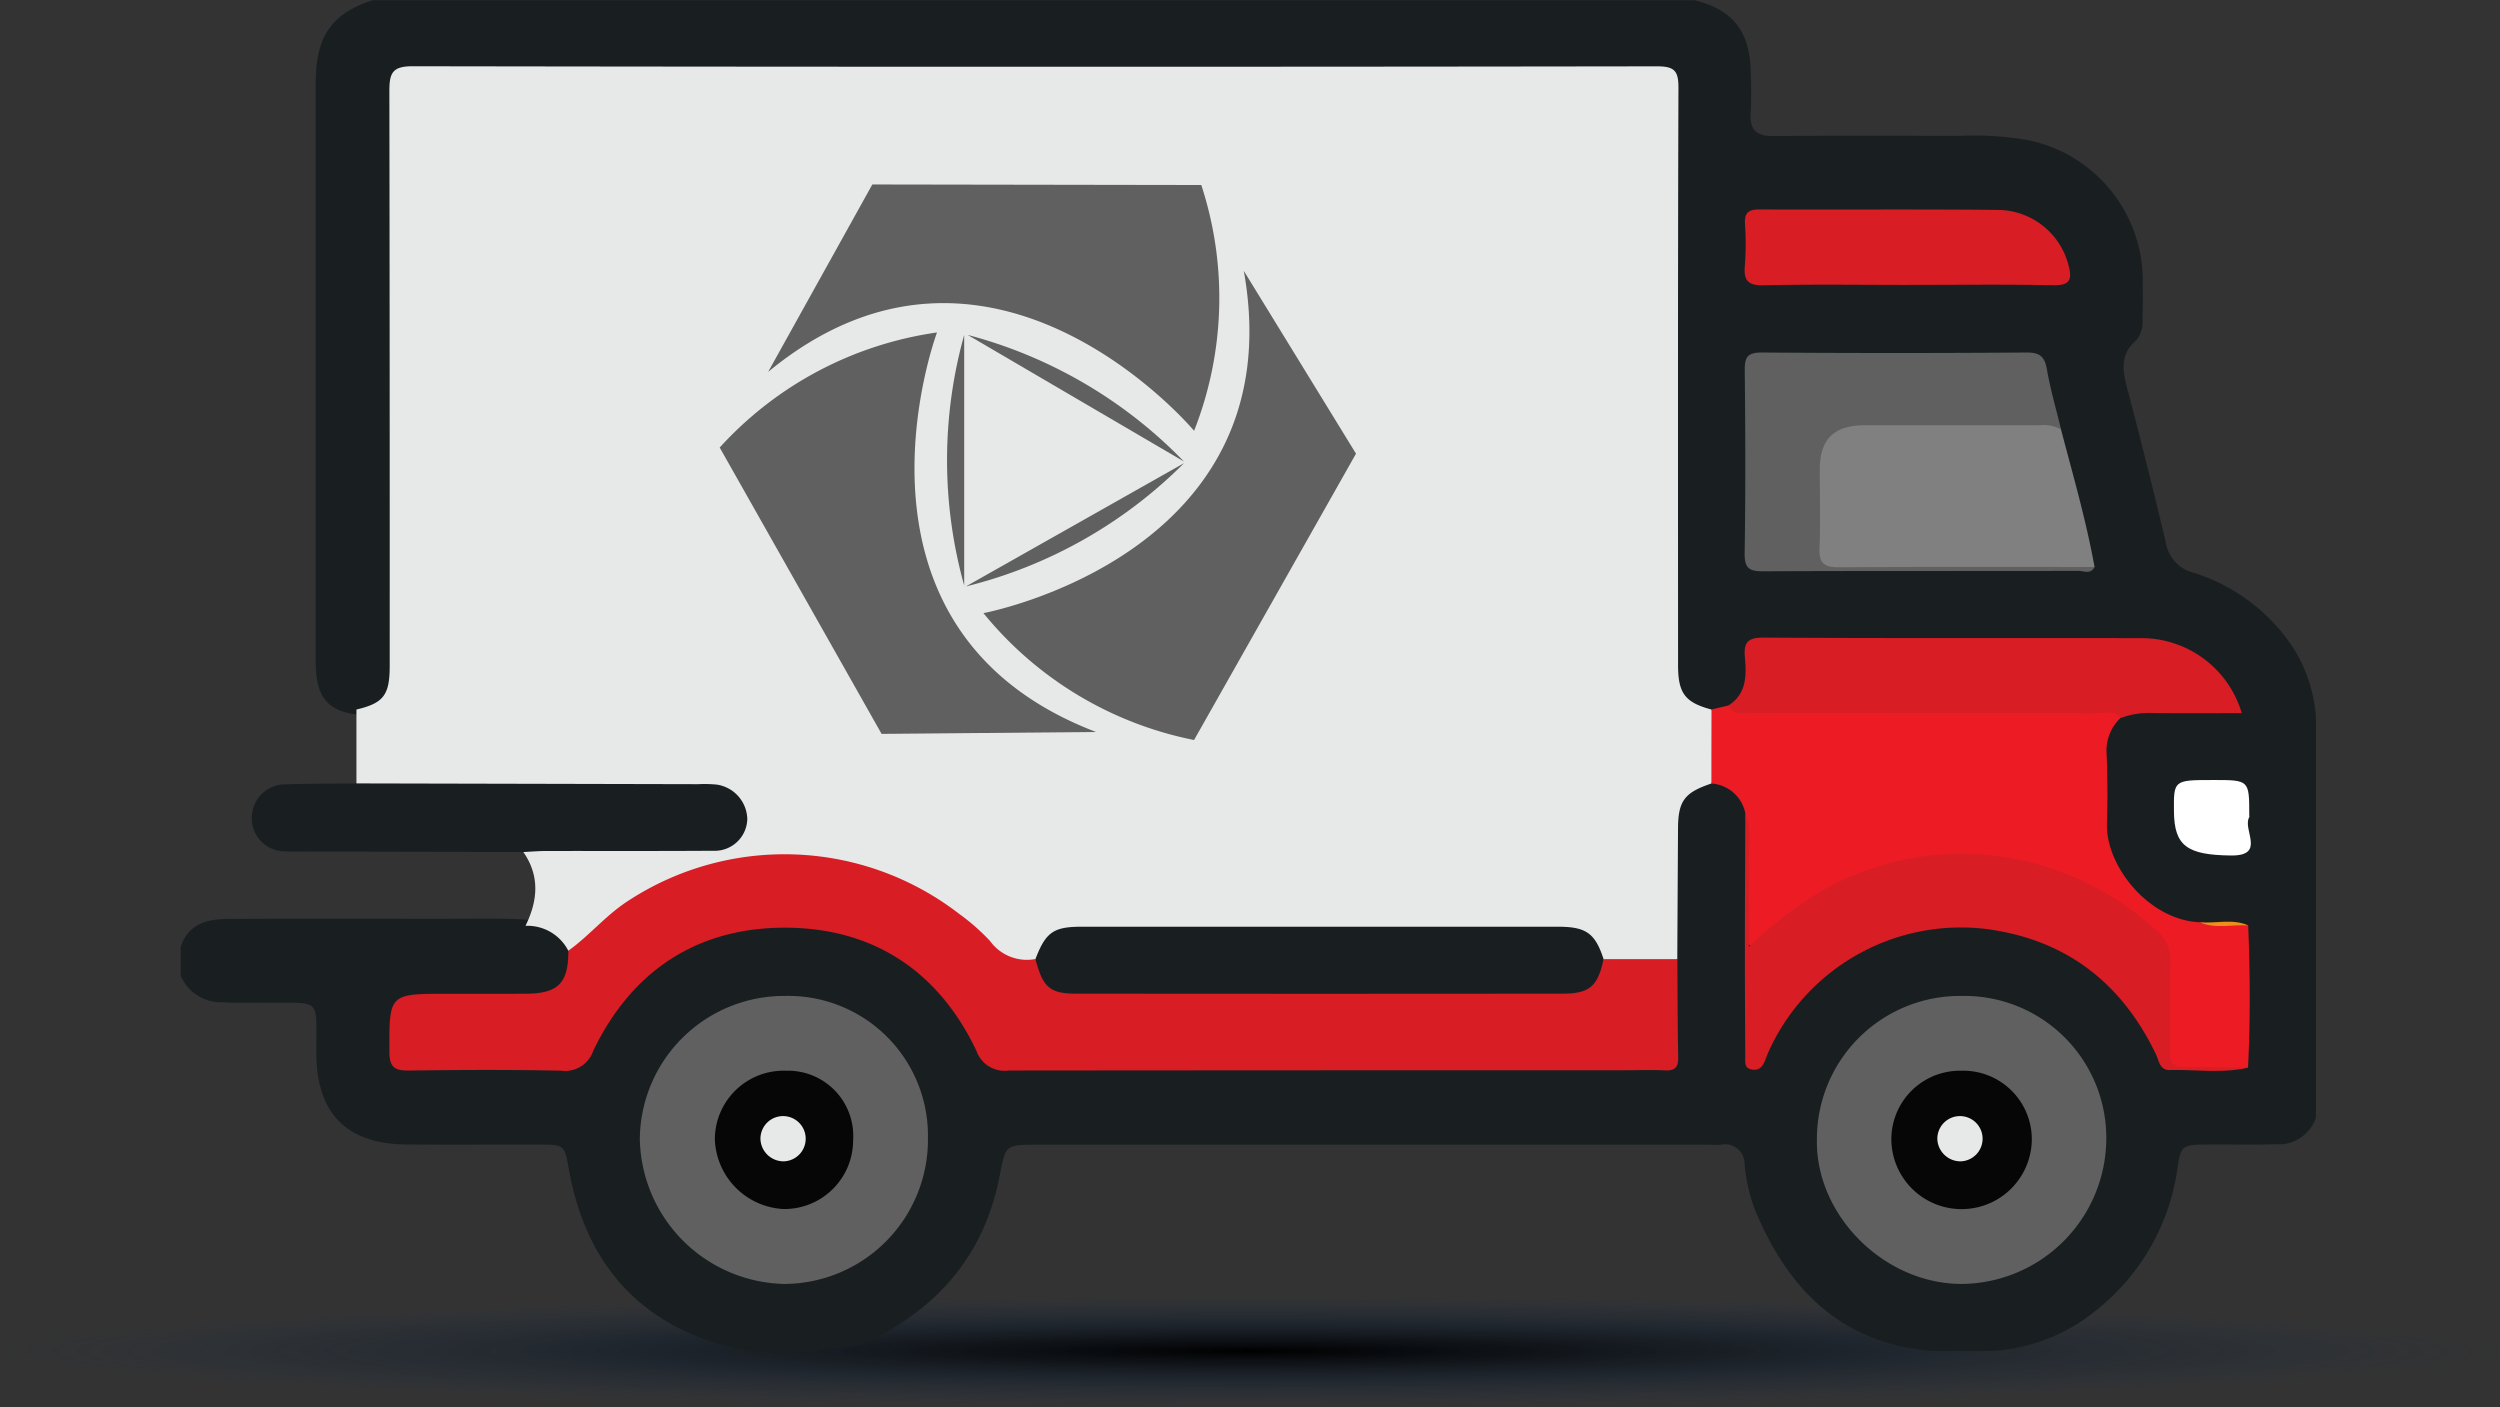 <svg id="Group_53899" data-name="Group 53899" xmlns="http://www.w3.org/2000/svg" xmlns:xlink="http://www.w3.org/1999/xlink" width="208.574" height="117.385" viewBox="0 0 208.574 117.385">
  <rect x="0" y="0" width="208.574" height="117.385" fill="#333333" stroke="none"/>
  <defs>
    <radialGradient id="radial-gradient" cx="0.5" cy="0.5" r="0.5" gradientUnits="objectBoundingBox">
      <stop offset="0"/>
      <stop offset="1" stop-color="#19304c" stop-opacity="0"/>
    </radialGradient>
    <clipPath id="clip-path">
      <rect id="Rectangle_52193" data-name="Rectangle 52193" width="178.142" height="112.715" fill="none"/>
    </clipPath>
  </defs>
  <ellipse id="Ellipse_31" data-name="Ellipse 31" cx="104.287" cy="4.67" rx="104.287" ry="4.67" transform="translate(0 108.046)" fill="url(#radial-gradient)"/>
  <g id="Group_53898" data-name="Group 53898" transform="translate(15.083 0)">
    <g id="Group_53897" data-name="Group 53897" transform="translate(0 0)">
      <g id="Group_53896" data-name="Group 53896">
        <g id="Group_53895" data-name="Group 53895" clip-path="url(#clip-path)">
          <path id="Path_40922" data-name="Path 40922" d="M151,112.715h-4.871c-7.61-.612-12.072-5.167-14.824-11.85a14.632,14.632,0,0,1-.84-3.725,1.628,1.628,0,0,0-1.985-1.633c-.345.029-.7,0-1.043,0q-28.008,0-56.016,0c-2.63,0-2.6.01-3.1,2.588-1.219,6.315-4.858,10.762-10.553,13.63-1.552.781-3.275.572-4.885.989H47.319C38.946,111.137,33.882,106,32.376,97.559c-.365-2.045-.365-2.057-2.428-2.064-3.707-.011-7.414.021-11.121-.01-4.976-.042-7.471-2.569-7.519-7.524-.047-4.9.608-4.236-4.4-4.3-1.158-.014-2.318.042-3.474-.043A3.621,3.621,0,0,1,0,81.405V78.97c.665-1.954,2.259-2.3,4.031-2.307,5.85-.025,11.7-.014,17.55-.007,2.316,0,4.633-.063,6.948.044,1.917.126,3.488.778,4.174,2.766.121,2.562-.965,3.794-3.517,3.853-3.014.07-6.03-.006-9.044.031-1.984.024-2.155.223-2.2,2.217-.072,3.271-.054,3.292,3.226,3.294,3.3,0,6.61-.05,9.913.023a2.892,2.892,0,0,0,2.966-1.828C37.5,80.5,43.042,76.816,50.422,76.842A17.284,17.284,0,0,1,66.4,86.524,3.912,3.912,0,0,0,70.455,88.9c16.987-.064,33.973-.037,50.96-.038.464,0,.928-.021,1.391-.009,1.1.029,1.554-.5,1.558-1.585.009-2.434-.048-4.869.029-7.3-.089-3.625-.072-7.249-.015-10.872.036-2.288.857-3.309,3.011-4.065,2.249.2,2.861.683,3.527,2.752.11,6.807-.046,13.621.144,20.591.959-.339,1.1-1.068,1.4-1.63,3.47-6.446,8.984-9.938,16.171-9.9a17.144,17.144,0,0,1,16.045,10.034c.8,1.594,1.73,2.373,3.466,2.047,1.245-.234,2.661.6,3.74-.6a74.1,74.1,0,0,0-.025-10.36c-1.022-1.123-2.337-.386-3.508-.554a9.159,9.159,0,0,1-8.073-8.17c-.162-2.242-.077-4.5-.023-6.746a3.539,3.539,0,0,1,1.5-2.974,4.7,4.7,0,0,1,2.509-.559c1.389-.02,2.781.03,4.168-.023.779-.03,1.927.393,2.246-.376.384-.926-.645-1.627-1.277-2.262a8.132,8.132,0,0,0-5.92-2.5c-10.191-.03-20.382,0-30.573-.024-1.292,0-1.938.435-1.9,1.8a3.708,3.708,0,0,1-1.659,3.6,3.368,3.368,0,0,1-1.921.441c-1.867-.217-2.645-1.484-2.984-3.14a13.727,13.727,0,0,1-.127-2.774q0-21.468,0-42.935c0-.521,0-1.043,0-1.565-.01-3.017-.01-3.026-2.943-3.027q-50.242,0-100.485,0c-.406,0-.812.026-1.216.01-1.173-.048-1.7.5-1.667,1.669.017.636-.01,1.274-.01,1.912q0,21.989,0,43.978c0,.811.028,1.624-.046,2.432-.193,2.109-1.052,3.022-3.212,3.445-2.233-.273-3.219-1.243-3.434-3.388a15.592,15.592,0,0,1-.046-1.562q0-23.71,0-47.421c0-.29,0-.579.009-.868.111-3.5,1.446-5.292,4.743-6.367H126.3c3.189.8,4.592,2.575,4.679,5.932.03,1.158.068,2.32-.005,3.473-.091,1.426.486,1.943,1.914,1.929,5.211-.049,10.423-.023,15.634-.018a25.36,25.36,0,0,1,5.7.38,11.972,11.972,0,0,1,9.467,11.739c0,1.042.023,2.084-.024,3.126a2.46,2.46,0,0,1-.512,1.8c-1.543,1.329-1.076,2.834-.654,4.44q1.636,6.215,3.119,12.469a3.078,3.078,0,0,0,2.3,2.492,15.507,15.507,0,0,1,8.308,6.243,12.484,12.484,0,0,1,1.91,5.831v33.4a3.292,3.292,0,0,1-3.368,2.213c-1.908.058-3.818.009-5.727.024-2.065.016-2.178.052-2.466,2.039a18.342,18.342,0,0,1-6.732,11.757A15.008,15.008,0,0,1,151,112.715" fill="#191f21"/>
          <path id="Path_40923" data-name="Path 40923" d="M42.1,75.71q0-3.081,0-6.163c2.258-.537,2.775-1.195,2.776-3.638q.007-23.991-.028-47.982c0-1.51.271-2.053,1.955-2.05q51.9.084,103.8.007c1.46,0,1.8.373,1.792,1.807-.054,16.052-.036,32.1-.032,48.156,0,2.352.587,3.11,2.786,3.7a7.63,7.63,0,0,1-.009,6.173c-2.241.749-2.767,1.453-2.781,3.739q-.032,5.46-.061,10.921c-2.04.985-4.123.653-6.211.2-1.408-2.137-3.471-2.483-5.877-2.467-12.136.079-24.274.049-36.411.021-1.908,0-3.563.341-4.626,2.1-1.716.929-2.624.814-4.147-.674a27.977,27.977,0,0,0-7.307-5.23,23.362,23.362,0,0,0-25.829,4.1c-.586.566-1.036,1.465-2.111,1.244a3.833,3.833,0,0,0-3.574-2.083c1.019-2.079,1.221-4.135-.173-6.146.62-.85,1.554-.66,2.391-.668,4.054-.035,8.109,0,12.163-.023,2.265-.014,3.378-.741,3.377-2.138,0-1.317-1.309-2.256-3.365-2.267-8.572-.043-17.145,0-25.718-.031-.954,0-1.995.229-2.787-.6" transform="translate(-27.446 -10.35)" fill="#e7e8e8"/>
          <path id="Path_40924" data-name="Path 40924" d="M64.933,212.818c1.733-1.241,3.079-2.9,4.9-4.1a23.833,23.833,0,0,1,27.68,1.015,17.758,17.758,0,0,1,2.594,2.276,3.792,3.792,0,0,0,3.79,1.507c1.273,2.025,3.2,2.257,5.4,2.245q18.223-.1,36.445,0c2.24.013,4.26-.1,5.554-2.236h6.156c.019,2.721.016,5.443.07,8.164.016.811-.227,1.16-1.08,1.118-1.1-.055-2.2-.013-3.3-.013q-25.724,0-51.447.023a2.5,2.5,0,0,1-2.728-1.659c-3.176-6.667-8.649-10.252-15.972-10.257s-12.777,3.6-15.981,10.253A2.49,2.49,0,0,1,64.3,222.83c-4.227-.088-8.458-.065-12.687-.011-1.164.015-1.61-.272-1.614-1.541-.017-4.863-.064-4.863,4.858-4.863,2.2,0,4.4.014,6.6-.006,2.638-.024,3.486-.916,3.471-3.592" transform="translate(-32.594 -133.505)" fill="#d81d24"/>
          <path id="Path_40925" data-name="Path 40925" d="M366.881,175.61q0-3.086.009-6.173l1.392-.328c10.042.075,20.084,0,30.126.064.917.006,2.161-.465,2.606.972a3.755,3.755,0,0,0-1.154,3.1c.064,1.9.088,3.8.021,5.7-.125,3.52,3.485,8.076,7.752,8.244,1.328.341,2.71-.132,4.034.263.155,3.956.185,7.911-.016,11.867a39.182,39.182,0,0,1-5.868.141c-1.112.031-1.088-.88-1.118-1.6-.09-2.138-.107-4.283-.012-6.419a4.585,4.585,0,0,0-1.945-4.007,23.386,23.386,0,0,0-30.431.462c-.13.114-.251.24-.386.349-.528.424-1.049,1.232-1.727.914s-.292-1.238-.314-1.887c-.107-3.057.144-6.121-.136-9.176a3.088,3.088,0,0,0-2.832-2.482" transform="translate(-239.183 -110.245)" fill="#ed1c24"/>
          <path id="Path_40926" data-name="Path 40926" d="M134.076,250.684A12.034,12.034,0,0,1,122.1,262.749a12.319,12.319,0,0,1-12.061-12.1,12.041,12.041,0,0,1,12.109-11.927,11.653,11.653,0,0,1,11.924,11.962" transform="translate(-71.741 -155.631)" fill="#606060"/>
          <path id="Path_40927" data-name="Path 40927" d="M404.242,238.694a11.842,11.842,0,0,1,12.07,11.941A12.165,12.165,0,0,1,404.26,262.72c-6.474.011-12.224-5.732-12.091-12.075a11.938,11.938,0,0,1,12.072-11.951" transform="translate(-255.668 -155.603)" fill="#606060"/>
          <path id="Path_40928" data-name="Path 40928" d="M374.951,194.927c.623,1.445.226,2.961.277,4.441.074,2.118.019,4.24.019,6.7a33.12,33.12,0,0,1,5.957-4.594,23.586,23.586,0,0,1,20.683-1.42,24.272,24.272,0,0,1,7.283,4.586,3.316,3.316,0,0,1,1.243,2.873c-.088,2.43.006,4.866-.041,7.3-.019.974.323,1.339,1.305,1.315,1.737-.043,3.475.012,5.213.026-2.158.5-4.344.146-6.516.2-.864.022-.9-.753-1.159-1.3-2.861-5.962-7.472-9.561-14.1-10.461a17.613,17.613,0,0,0-18.149,10.056c-.146.313-.26.641-.393.96-.192.463-.467.788-1.043.706-.678-.1-.586-.6-.588-1.055-.013-3.012-.032-6.025-.03-9.038,0-3.765.023-7.53.036-11.3" transform="translate(-244.42 -127.08)" fill="#d81d24"/>
          <path id="Path_40929" data-name="Path 40929" d="M411.837,101.111c1,3.81,2.1,7.6,2.8,11.48a1.851,1.851,0,0,1-1.177.17c-6.769,0-13.539-.039-20.307.037-1.474.017-1.993-.549-2.008-1.892-.024-2.314-.09-4.63.024-6.94a3.6,3.6,0,0,1,3.467-3.673c5.2-.258,10.409-.136,15.615-.059a1.692,1.692,0,0,1,1.591.877" transform="translate(-254.972 -65.283)" fill="#818080"/>
          <path id="Path_40930" data-name="Path 40930" d="M403.639,159.525c-.537-.656-1.285-.4-1.944-.4q-14.383-.025-28.766-.018c-.723,0-1.54.22-2.022-.614,1.535-.959,1.53-2.488,1.395-4-.109-1.226.175-1.682,1.559-1.673,10.532.066,21.065.023,31.6.044a8.723,8.723,0,0,1,8.294,6.257c-2.517,0-4.961.022-7.4-.011a6.864,6.864,0,0,0-2.71.422" transform="translate(-241.808 -99.624)" fill="#d81d24"/>
          <path id="Path_40931" data-name="Path 40931" d="M401.24,90.925a3.067,3.067,0,0,0-1.842-.346c-4.861,0-9.721-.005-14.582,0-2.529.005-3.7,1.181-3.7,3.677,0,2.2.06,4.4-.024,6.595-.047,1.231.392,1.582,1.594,1.574,7.117-.047,14.235-.024,21.352-.025-.317.646-.908.322-1.354.323-8.749.022-17.5-.006-26.246.036-1.143.006-1.609-.188-1.59-1.482.079-5.1.063-10.2.008-15.293-.012-1.11.254-1.484,1.431-1.476q11.037.081,22.074,0c1.086-.007,1.511.314,1.7,1.387.293,1.692.78,3.351,1.184,5.024" transform="translate(-244.375 -55.097)" fill="#606060"/>
          <path id="Path_40932" data-name="Path 40932" d="M388.462,56.5c-4,0-8-.06-11.991.033-1.344.032-1.724-.392-1.605-1.667a23.552,23.552,0,0,0,.007-3.473c-.051-.925.311-1.191,1.2-1.188,6.6.028,13.208-.031,19.812.038a6.13,6.13,0,0,1,5.987,4.638c.3,1.126.145,1.675-1.249,1.647-4.054-.082-8.11-.029-12.165-.029" transform="translate(-244.375 -32.73)" fill="#d81d24"/>
          <path id="Path_40933" data-name="Path 40933" d="M481.028,186.965c3,0,3,0,3,2.926,0,.058.022.129,0,.172-.6,1.016,1.438,3.231-1.518,3.2-3.664-.04-4.732-.8-4.763-3.648-.029-2.649-.029-2.649,3.281-2.649" transform="translate(-311.457 -121.889)" fill="#fff"/>
          <path id="Path_40934" data-name="Path 40934" d="M488,221.237c-1.345-.1-2.723.32-4.035-.263,1.344.113,2.723-.322,4.035.263" transform="translate(-315.512 -144.028)" fill="#ee9018"/>
          <path id="Path_40935" data-name="Path 40935" d="M25.754,187.78l28.51.065a10.755,10.755,0,0,1,1.562.035,2.986,2.986,0,0,1,2.539,2.865A2.72,2.72,0,0,1,55.5,193.4c-4.637.033-9.273.011-13.91.019-.634,0-1.268.056-1.9.086l-18.356-.039c-.52,0-1.041.021-1.558-.016a2.752,2.752,0,0,1-2.751-2.74,2.793,2.793,0,0,1,2.843-2.853c1.959-.071,3.922-.054,5.883-.075" transform="translate(-11.101 -122.421)" fill="#191f21"/>
          <path id="Path_40936" data-name="Path 40936" d="M252.247,224.833c-.474,2.249-1.156,2.875-3.378,2.878q-20.311.022-40.621,0c-2.216,0-2.778-.526-3.4-2.886.854-2.229,1.489-2.7,3.839-2.7q19.878-.01,39.757,0c2.363,0,3.1.545,3.805,2.7" transform="translate(-133.546 -144.81)" fill="#191f21"/>
          <path id="Path_40937" data-name="Path 40937" d="M139.544,262.38a5.737,5.737,0,0,1-5.823,5.807,6.037,6.037,0,0,1-5.713-5.852,5.739,5.739,0,0,1,5.941-5.685,5.445,5.445,0,0,1,5.6,5.73" transform="translate(-83.452 -167.319)" fill="#050605"/>
          <path id="Path_40938" data-name="Path 40938" d="M415.846,256.651a5.722,5.722,0,0,1,5.888,5.76,5.86,5.86,0,0,1-11.718.059,5.722,5.722,0,0,1,5.83-5.819" transform="translate(-267.304 -167.32)" fill="#050605"/>
          <g id="Group_54839" data-name="Group 54839" transform="translate(44.961 15.39)">
            <g id="Group_54837" data-name="Group 54837">
              <path id="Path_43905" data-name="Path 43905" d="M353.444,482.278l27.445.045a30.261,30.261,0,0,1-.6,20.506s-16.955-20.247-35.539-4.911Z" transform="translate(-340.71 -482.278)" fill="#606060" fill-rule="evenodd"/>
              <path id="Path_43906" data-name="Path 43906" d="M415.329,513.377l-13.511,23.89a30.26,30.26,0,0,1-17.572-10.587s25.963-4.835,21.722-28.553Z" transform="translate(-362.242 -490.918)" fill="#606060" fill-rule="evenodd"/>
              <path id="Path_43907" data-name="Path 43907" d="M349.372,542.915l-13.507-23.891a30.258,30.258,0,0,1,18.13-9.6s-9.24,24.74,13.271,33.332Z" transform="translate(-335.865 -497.077)" fill="#606060" fill-rule="evenodd"/>
            </g>
            <path id="Path_43908" data-name="Path 43908" d="M381.358,509.875A38.894,38.894,0,0,1,399.4,520.438" transform="translate(-360.667 -497.323)" fill="#606060" fill-rule="evenodd"/>
            <path id="Path_43909" data-name="Path 43909" d="M399.221,533.4a38.889,38.889,0,0,1-18.2,10.287" transform="translate(-360.482 -510.149)" fill="#606060" fill-rule="evenodd"/>
            <path id="Path_43910" data-name="Path 43910" d="M379.026,509.876a38.9,38.9,0,0,0,0,20.908" transform="translate(-358.627 -497.324)" fill="#606060" fill-rule="evenodd"/>
          </g>
        </g>
      </g>
      <path id="Path_40939" data-name="Path 40939" d="M433.9,339.614a1.888,1.888,0,1,0-1.944-1.831,1.934,1.934,0,0,0,1.944,1.831" transform="translate(-383.595 -242.724)" fill="#e7e8e8"/>
      <path id="Path_40940" data-name="Path 40940" d="M433.9,339.614a1.888,1.888,0,1,0-1.944-1.831,1.934,1.934,0,0,0,1.944,1.831" transform="translate(-285.407 -242.724)" fill="#e7e8e8"/>
    </g>
  </g>
</svg>
